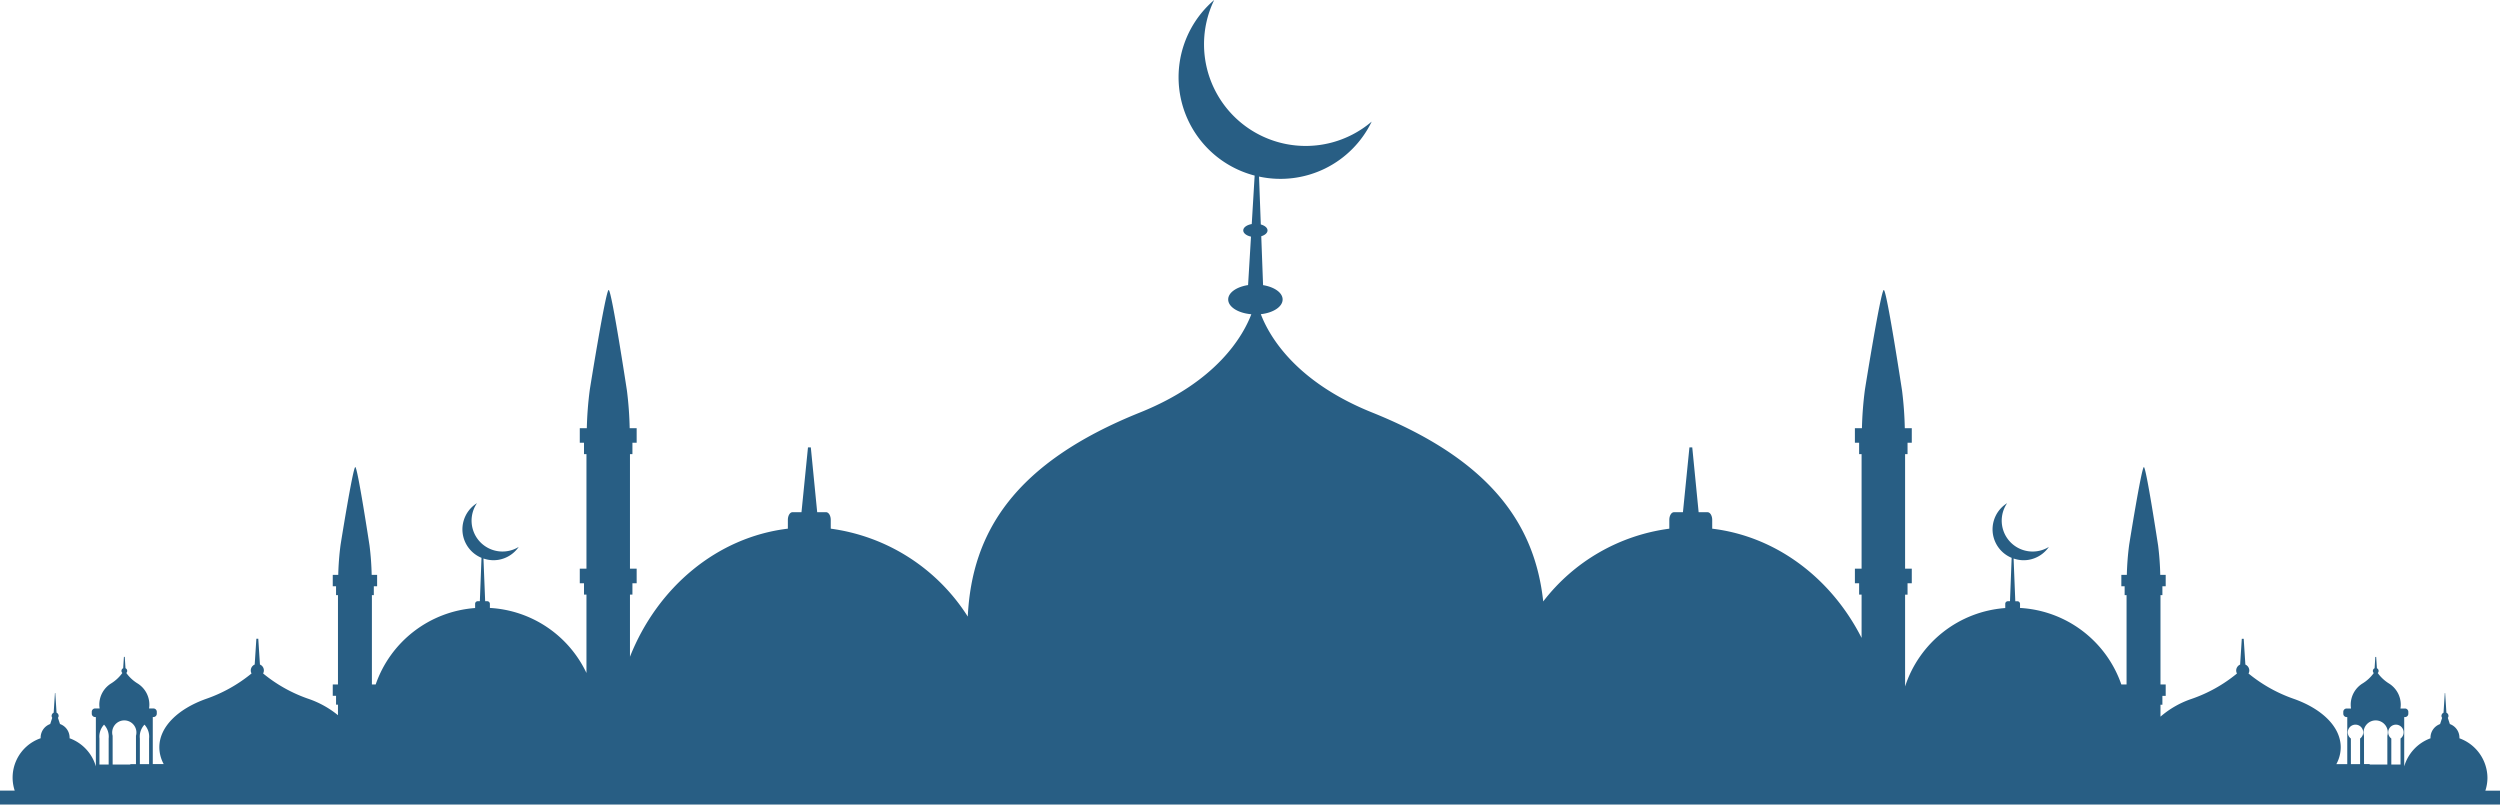 <svg xmlns="http://www.w3.org/2000/svg" width="399.762" height="128.644" viewBox="0 0 399.762 128.644"><defs><style>.a{fill:#285e84;}</style></defs><path class="a" d="M378.28,416.644H778.042v-2.212H775.7a6.705,6.705,0,0,0,.335-2.011,6.779,6.779,0,0,0-4.486-6.367c0-.033.007-.065.007-.1a2.313,2.313,0,0,0-1.531-2.173l-.324-.992a.546.546,0,0,0-.228-.819l-.2-3.126a.027.027,0,0,0-.028-.024c-.017,0-.033.011-.033.024l-.2,3.126a.564.564,0,0,0-.333.509.542.542,0,0,0,.108.312l-.327.99a2.314,2.314,0,0,0-1.533,2.173c0,.035.008.067.01.1a6.806,6.806,0,0,0-4.211,4.5v-7.889h.124a.534.534,0,0,0,.533-.537v-.3a.535.535,0,0,0-.533-.535h-.727a3.786,3.786,0,0,0,.051-.609,3.992,3.992,0,0,0-1.9-3.4,6.33,6.33,0,0,1-1.785-1.666.462.462,0,0,0,.144-.337.456.456,0,0,0-.275-.419l-.116-1.815h-.137l-.116,1.815a.46.46,0,0,0-.132.756,6.138,6.138,0,0,1-1.786,1.666,3.99,3.99,0,0,0-1.9,3.4,4.173,4.173,0,0,0,.048.609h-.7a.537.537,0,0,0-.536.535v.3a.536.536,0,0,0,.536.537h.1v7.523h-1.745a5.683,5.683,0,0,0,.7-2.688c0-3.269-2.977-6.128-7.439-7.727a23.652,23.652,0,0,1-7.307-4.078.988.988,0,0,0,.126-.471,1.041,1.041,0,0,0-.628-.954l-.266-4.121h-.308l-.265,4.121a1.043,1.043,0,0,0-.63.954,1.023,1.023,0,0,0,.125.471,23.325,23.325,0,0,1-7.307,4.078,14.832,14.832,0,0,0-4.923,2.823v-1.909h.306v-1.419h.528v-1.819h-.834V383.166h.306v-1.419h.528v-1.819h-.871a44.452,44.452,0,0,0-.34-4.681s-1.91-12.555-2.278-12.559-2.351,12.412-2.351,12.412a44,44,0,0,0-.375,4.828h-.878v1.819h.527v1.419h.307v14.281h-.834v.006a18.224,18.224,0,0,0-16.2-12.238v-.649a.426.426,0,0,0-.426-.426h-.331l-.272-6.833a4.868,4.868,0,0,0,2.424.208,4.933,4.933,0,0,0,3.218-2.063,4.939,4.939,0,0,1-6.673-6.995,4.927,4.927,0,0,0,.719,8.745l-.265,6.938h-.341a.413.413,0,0,0-.415.414v.676a18.236,18.236,0,0,0-16.018,12.538V383.086h.393v-1.82h.677v-2.333h-1.07V360.62h.393V358.8h.677v-2.332h-1.117a57.265,57.265,0,0,0-.437-6s-2.449-16.1-2.921-16.1-3.015,15.916-3.015,15.916a56.76,56.76,0,0,0-.48,6.191h-1.126V358.8h.675v1.819h.394v18.313h-1.069v2.333h.675v1.82h.394V390c-4.823-9.5-13.6-16.224-23.885-17.461v-1.406c0-.676-.333-1.226-.748-1.226H649.9l-1.02-10.366h-.452l-1.039,10.366h-1.434c-.412,0-.744.55-.744,1.226v1.406a30.425,30.425,0,0,0-20.163,11.636c-1.338-12.387-8.477-22.626-27.355-30.213-12.344-4.961-16.484-12.276-17.8-15.721,1.987-.222,3.484-1.19,3.484-2.352,0-1.091-1.324-2-3.126-2.293l-.289-7.82c.6-.182,1-.529,1-.931,0-.419-.439-.777-1.073-.953l-.284-7.658a16.2,16.2,0,0,0,18.017-8.791A16.256,16.256,0,0,1,572.433,288a16.245,16.245,0,0,0,6.472,28.076l-.465,7.753c-.782.137-1.356.536-1.356,1.015,0,.453.515.838,1.236.994l-.466,7.748c-1.83.283-3.18,1.2-3.18,2.3,0,1.2,1.606,2.188,3.7,2.364-1.321,3.449-5.466,10.753-17.8,15.709-20.094,8.076-26.89,19.155-27.543,32.634a30.827,30.827,0,0,0-21.91-14.057v-1.406c0-.676-.334-1.226-.748-1.226h-1.42l-1.02-10.366h-.453l-1.039,10.366h-1.433c-.412,0-.745.55-.745,1.226v1.406c-11.34,1.362-20.857,9.4-25.248,20.48v-9.932h.393v-1.82h.677v-2.333h-1.07V360.62h.393V358.8h.677v-2.332h-1.117a57.273,57.273,0,0,0-.437-6s-2.448-16.1-2.921-16.1-3.015,15.916-3.015,15.916a57.02,57.02,0,0,0-.481,6.191h-1.125V358.8h.676v1.819h.393v18.313h-1.069v2.333h.676v1.82h.393v12.528a18.22,18.22,0,0,0-15.442-10.4v-.649a.427.427,0,0,0-.427-.426h-.33l-.272-6.833a4.868,4.868,0,0,0,2.424.208,4.933,4.933,0,0,0,3.218-2.063,4.939,4.939,0,0,1-6.673-6.995,4.927,4.927,0,0,0,.719,8.745l-.265,6.938h-.341a.415.415,0,0,0-.415.414v.676a18.23,18.23,0,0,0-15.9,12.217h-.605V383.166h.306v-1.419h.528v-1.819h-.871a44.715,44.715,0,0,0-.341-4.681s-1.909-12.555-2.278-12.559-2.351,12.412-2.351,12.412a44.24,44.24,0,0,0-.375,4.828h-.878v1.819h.527v1.419h.307v14.281h-.834v1.819h.527v1.419h.307v1.681a15.188,15.188,0,0,0-4.665-2.6,23.313,23.313,0,0,1-7.307-4.078,1.015,1.015,0,0,0-.505-1.425l-.266-4.121h-.307l-.267,4.121a1.04,1.04,0,0,0-.627.954.987.987,0,0,0,.125.471,23.651,23.651,0,0,1-7.307,4.078c-4.462,1.6-7.439,4.458-7.439,7.727a5.672,5.672,0,0,0,.7,2.688H402.71v-7.523h.105a.536.536,0,0,0,.537-.537v-.3a.537.537,0,0,0-.537-.535h-.7a4.173,4.173,0,0,0,.048-.609,3.988,3.988,0,0,0-1.9-3.4,6.151,6.151,0,0,1-1.786-1.666.461.461,0,0,0-.131-.756l-.117-1.815h-.136l-.117,1.815a.46.46,0,0,0-.13.756,6.343,6.343,0,0,1-1.785,1.666,3.99,3.99,0,0,0-1.9,3.4,3.68,3.68,0,0,0,.052.609h-.727a.534.534,0,0,0-.533.535v.3a.533.533,0,0,0,.533.537h.123v7.889a6.8,6.8,0,0,0-4.211-4.5c0-.033.011-.065.011-.1a2.314,2.314,0,0,0-1.534-2.173l-.327-.99a.535.535,0,0,0,.108-.312.564.564,0,0,0-.333-.509l-.2-3.126c0-.013-.015-.024-.033-.024a.027.027,0,0,0-.027.024l-.2,3.126a.565.565,0,0,0-.33.509.553.553,0,0,0,.1.31l-.325.992a2.312,2.312,0,0,0-1.53,2.173c0,.035.007.067.007.1a6.655,6.655,0,0,0-4.152,8.378H378.28Zm382.383-10.55a1.232,1.232,0,1,1,1.475,0v4.162h-1.475Zm-4.367-.442a1.937,1.937,0,1,1,3.732,0v4.6H757.2v-.07h-.9Zm-2.1.442a1.232,1.232,0,1,1,1.474,0v4.092H754.2Zm-353.552,0a2.811,2.811,0,0,1,.738-2.22,2.814,2.814,0,0,1,.736,2.22v4.092h-1.474Zm-4.354-.442a1.937,1.937,0,1,1,3.732,0v4.534h-.9v.07h-2.829Zm-2.109.442a2.818,2.818,0,0,1,.735-2.22,2.807,2.807,0,0,1,.74,2.22v4.162h-1.475Z" transform="translate(-378.28 -288)"/></svg>